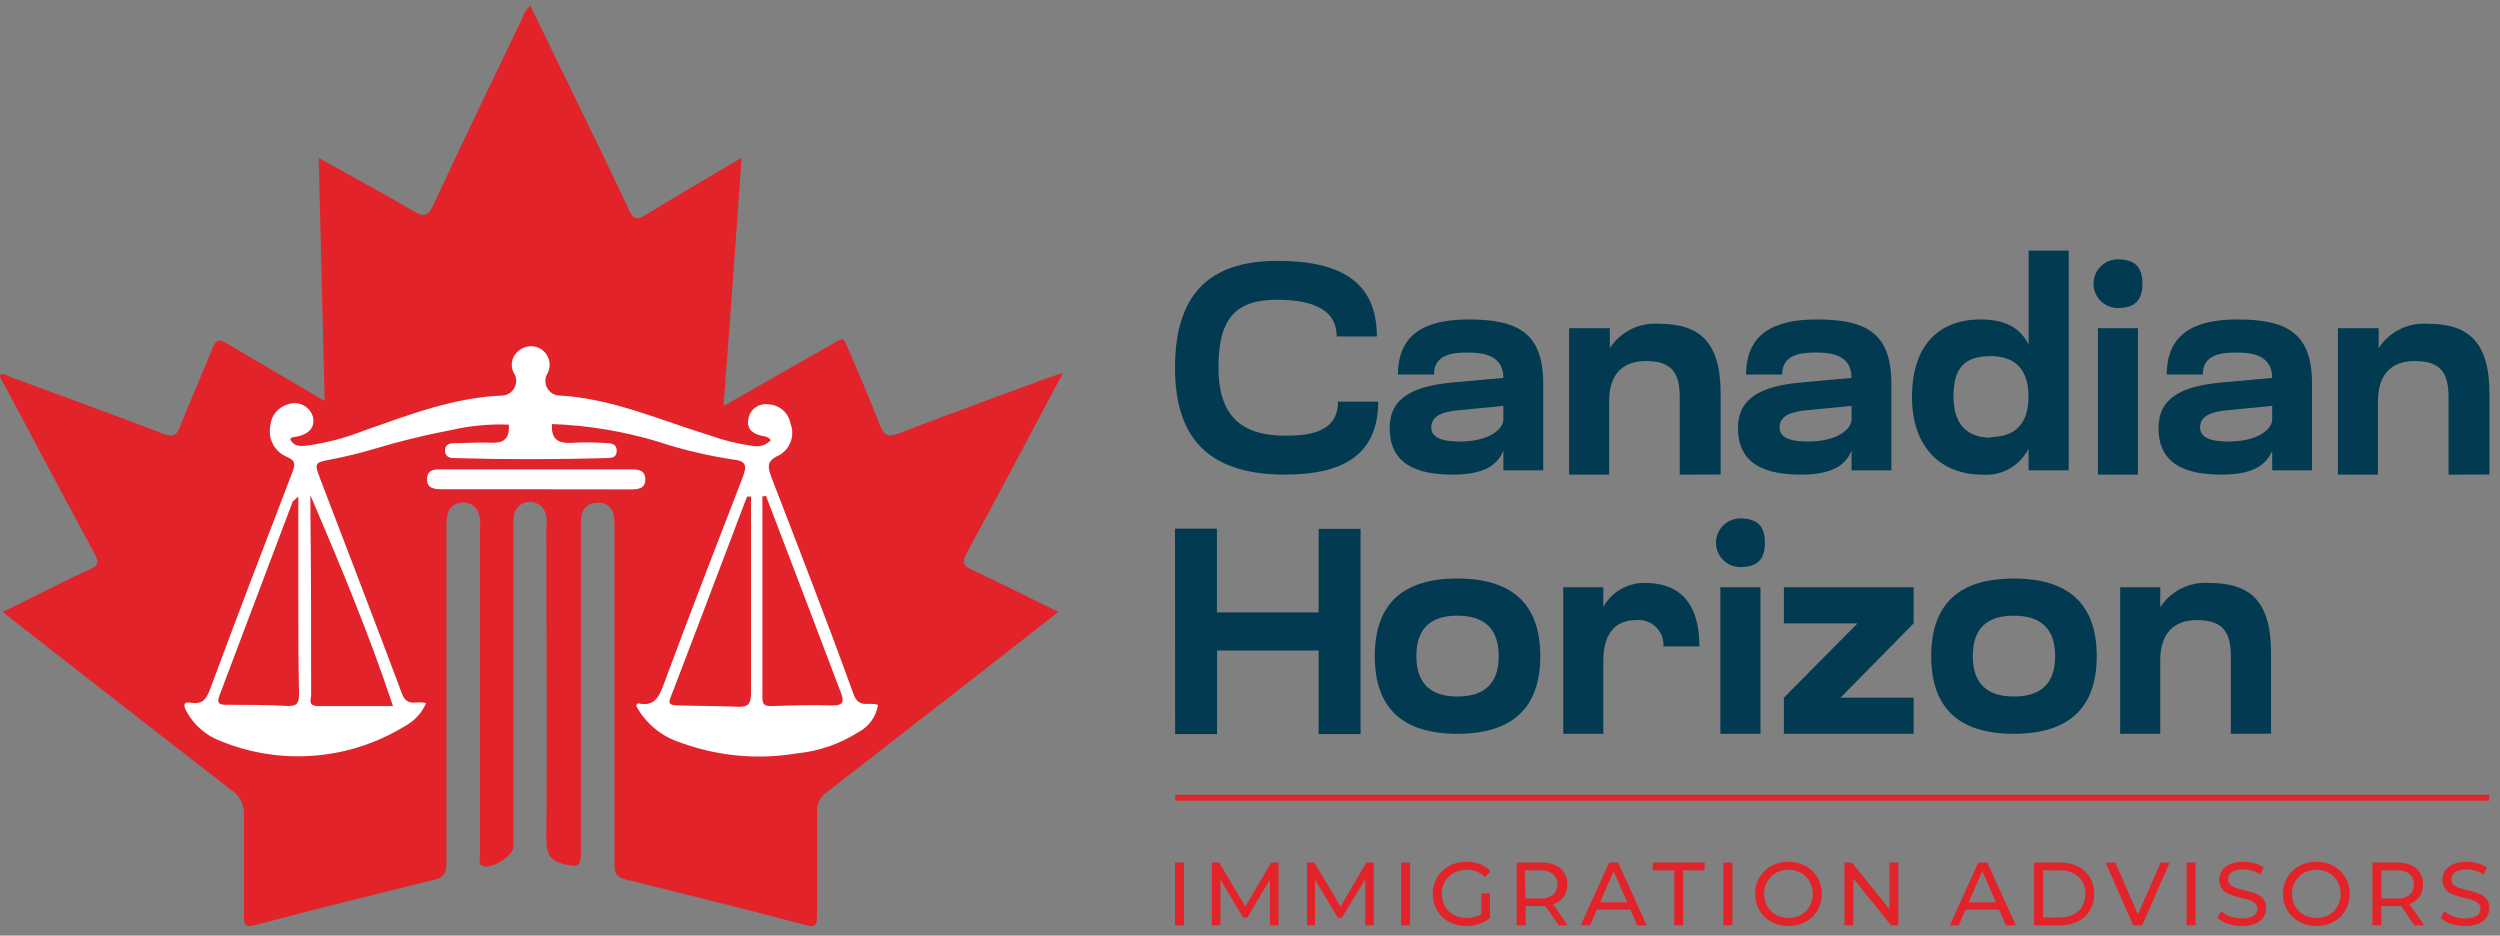 <svg width="163" height="61" viewBox="0 0 163 61" fill="none" xmlns="http://www.w3.org/2000/svg">
<rect x="0" y="0" width="163" height="61" fill="#808080" stroke="none"/>
<g id="Layer_1" clip-path="url(#clip0_36_6894)">
<path id="Vector" d="M69.311 24.299C67.162 28.332 65.134 32.19 63.053 36.018C62.727 36.618 62.727 36.861 63.395 37.165C65.248 38.015 67.063 38.95 69 39.899L64.557 43.377C61.013 46.132 57.468 48.886 53.924 51.641C53.709 51.781 53.536 51.976 53.421 52.206C53.306 52.435 53.254 52.691 53.271 52.947C53.271 55.225 53.271 57.504 53.271 59.722C53.271 60.398 53.096 60.481 52.511 60.306C48.623 59.296 44.727 58.301 40.823 57.352C40.154 57.193 40.063 56.911 40.063 56.289C40.063 49.074 40.063 41.858 40.063 34.651V34.096C40.063 33.337 39.797 32.775 38.977 32.775C38.157 32.775 37.876 33.329 37.876 34.081C37.876 35.972 37.876 37.879 37.876 39.747C37.876 45.063 37.876 50.327 37.876 55.62C37.876 56.38 37.77 56.577 36.934 56.38C35.878 56.16 35.613 55.727 35.62 54.656C35.681 47.881 35.62 41.106 35.62 34.324C35.684 33.955 35.631 33.575 35.468 33.238C35.367 33.064 35.216 32.923 35.035 32.834C34.854 32.745 34.651 32.711 34.45 32.737C34.235 32.745 34.028 32.823 33.862 32.961C33.696 33.098 33.58 33.286 33.532 33.496C33.477 33.833 33.456 34.174 33.471 34.514V55.218C33.471 55.833 31.952 56.737 31.435 56.448C31.169 56.304 31.291 56.008 31.291 55.78C31.291 53.243 31.291 50.699 31.291 48.185V34.392C31.346 34.023 31.291 33.645 31.131 33.306C31.031 33.112 30.87 32.955 30.673 32.859C30.476 32.764 30.253 32.734 30.038 32.775C29.82 32.798 29.616 32.893 29.456 33.044C29.297 33.195 29.192 33.394 29.157 33.61C29.111 33.917 29.096 34.227 29.111 34.537C29.111 41.775 29.111 49.02 29.111 56.258C29.111 56.927 28.952 57.208 28.268 57.375C24.385 58.317 20.516 59.294 16.663 60.306C16.048 60.466 15.904 60.39 15.904 59.722C15.904 57.527 15.904 55.324 15.904 53.129C15.923 52.813 15.858 52.497 15.716 52.214C15.573 51.931 15.357 51.691 15.091 51.519C10.276 47.788 5.466 44.043 0.661 40.286L0.19 39.899L1.861 39.071C3.19 38.418 4.504 37.727 5.863 37.119C6.456 36.853 6.448 36.618 6.167 36.101C4.283 32.623 2.43 29.122 0.57 25.636L-0.038 24.489C0.243 24.268 0.448 24.489 0.653 24.572C3.987 25.795 7.329 27.018 10.656 28.279C11.225 28.491 11.491 28.468 11.734 27.831C12.402 26.107 13.177 24.413 13.861 22.689C14.081 22.134 14.301 22.089 14.802 22.392C16.861 23.631 18.942 24.831 21.167 26.137C21.038 20.82 20.909 15.625 20.78 10.301C22.906 11.486 24.942 12.58 26.931 13.749C27.6 14.137 27.881 14.167 28.253 13.37C30.137 9.299 32.096 5.266 34.04 1.218C34.134 0.89 34.318 0.595 34.572 0.367L37.116 5.593C38.423 8.296 39.744 10.985 41.02 13.704C41.301 14.304 41.537 14.357 42.091 14.015C44.119 12.77 46.177 11.577 48.357 10.279C47.962 15.732 47.597 21.033 47.172 26.479C49.496 25.149 51.729 23.858 53.947 22.613C55.177 21.929 54.873 21.853 55.466 23.129C56.127 24.648 56.772 26.167 57.357 27.686C57.623 28.362 57.866 28.544 58.61 28.256C61.807 27.018 65.035 25.856 68.256 24.663L69.311 24.299Z" fill="#E22329"/>
<path id="Vector_2" d="M35.985 27.648C35.909 28.962 36.745 28.909 37.656 28.856C38.307 28.834 38.958 28.847 39.608 28.894C39.95 28.894 40.238 29.023 40.208 29.425C40.178 29.828 39.912 29.858 39.6 29.866C36.259 29.962 32.917 29.962 29.575 29.866C29.248 29.866 29.013 29.714 29.013 29.38C29.013 29.046 29.241 28.894 29.567 28.894C30.251 28.894 30.927 28.848 31.61 28.856C32.294 28.863 33.281 29.053 33.175 27.686C31.917 27.637 30.658 27.755 29.431 28.036C27.701 28.364 25.989 28.785 24.304 29.296C23.446 29.547 22.573 29.76 21.692 29.934C20.476 30.17 20.469 30.139 20.894 31.264C22.664 35.912 24.464 40.56 26.21 45.23C26.552 46.157 27.221 45.641 27.783 45.846C27.496 46.499 26.995 47.035 26.362 47.365C24.585 48.449 22.579 49.101 20.504 49.268C18.429 49.436 16.344 49.114 14.416 48.329C13.435 47.972 12.623 47.263 12.137 46.339C11.932 45.952 11.985 45.732 12.456 45.815C13.216 45.937 13.451 45.58 13.694 44.942C15.448 40.218 17.248 35.509 19.056 30.808C19.246 30.299 19.307 30.048 18.684 29.775C18.305 29.614 17.993 29.328 17.799 28.964C17.606 28.601 17.543 28.182 17.621 27.777C17.643 27.449 17.767 27.137 17.976 26.882C18.184 26.628 18.466 26.444 18.783 26.357C18.938 26.302 19.102 26.277 19.267 26.285C19.431 26.294 19.593 26.334 19.741 26.405C19.89 26.475 20.024 26.574 20.134 26.697C20.245 26.819 20.33 26.961 20.385 27.117C20.583 27.785 20.21 28.286 19.375 28.461L19.018 28.522C19.018 28.522 18.973 28.567 18.919 28.636C19.2 29.182 19.679 29.091 20.188 29.03C21.41 28.843 22.607 28.52 23.757 28.066C26.704 27.033 29.628 25.901 32.803 25.788C32.955 25.77 33.1 25.716 33.226 25.631C33.353 25.546 33.458 25.432 33.532 25.298C33.606 25.165 33.648 25.015 33.653 24.863C33.658 24.71 33.627 24.559 33.562 24.42C33.395 24.173 33.331 23.869 33.385 23.575C33.439 23.281 33.606 23.02 33.851 22.848C34.076 22.663 34.36 22.565 34.651 22.572C34.942 22.578 35.221 22.689 35.437 22.884C35.653 23.079 35.792 23.346 35.829 23.634C35.865 23.923 35.797 24.216 35.636 24.458C35.578 24.591 35.552 24.735 35.559 24.88C35.565 25.024 35.604 25.165 35.673 25.292C35.741 25.419 35.838 25.529 35.955 25.614C36.072 25.698 36.207 25.755 36.35 25.78C39.843 25.947 43.003 27.382 46.269 28.385C47.142 28.701 48.045 28.925 48.965 29.053C49.191 29.115 49.43 29.116 49.657 29.056C49.883 28.996 50.09 28.877 50.256 28.712C50.112 28.461 49.846 28.453 49.633 28.408C49.026 28.263 48.661 27.929 48.798 27.291C48.85 26.996 49.016 26.733 49.261 26.56C49.505 26.386 49.808 26.316 50.104 26.365C50.449 26.378 50.78 26.509 51.041 26.735C51.302 26.962 51.478 27.27 51.54 27.61C51.689 27.99 51.694 28.411 51.554 28.795C51.414 29.178 51.139 29.497 50.78 29.691C49.907 30.086 50.074 30.512 50.332 31.21C52.132 35.881 53.947 40.544 55.648 45.253C56.005 46.241 56.681 45.732 57.243 45.96C57.185 46.338 57.038 46.697 56.813 47.008C56.589 47.318 56.294 47.571 55.952 47.744C54.747 48.511 53.379 48.982 51.957 49.119C49.407 49.55 46.789 49.307 44.362 48.413C43.121 48.018 42.083 47.154 41.469 46.005C41.537 45.937 41.583 45.853 41.605 45.853C42.623 46.089 42.95 45.496 43.261 44.653C44.947 40.096 46.679 35.63 48.418 31.134C48.707 30.375 48.691 30.041 47.719 29.95C46.067 29.696 44.438 29.304 42.851 28.78C40.62 28.113 38.312 27.732 35.985 27.648Z" fill="white"/>
<path id="Vector_3" d="M34.846 31.901H28.914C28.405 31.901 27.821 31.901 27.843 31.225C27.866 30.549 28.413 30.602 28.892 30.602H41.043C41.537 30.602 42.069 30.603 42.076 31.248C42.084 31.894 41.56 31.909 41.066 31.909L34.846 31.901Z" fill="#FFFCFB"/>
<path id="Vector_4" d="M20.24 32.289C22.154 36.778 24.038 41.266 25.625 46.036C23.886 46.036 22.306 46.036 20.734 46.036C20.043 46.036 20.286 45.565 20.286 45.276C20.286 41.35 20.286 37.423 20.24 33.497V32.289Z" fill="#E2242A"/>
<path id="Vector_5" d="M48.964 32.372V41.448C48.964 42.716 48.964 43.985 48.964 45.245C48.964 45.914 48.744 46.104 48.121 46.081C46.944 46.028 45.774 46.035 44.597 46.005C43.42 45.975 43.534 45.967 43.906 44.995C44.954 42.261 45.997 39.521 47.035 36.777C47.597 35.314 48.154 33.848 48.706 32.38L48.964 32.372Z" fill="#E2242A"/>
<path id="Vector_6" d="M49.944 32.335L52.907 40.105C53.544 41.776 54.167 43.454 54.813 45.125C55.041 45.71 55.033 46.013 54.251 45.991C52.952 45.953 51.653 45.991 50.355 46.036C49.982 46.036 49.709 46.036 49.709 45.52C49.709 41.138 49.709 36.755 49.709 32.365L49.944 32.335Z" fill="#E2232A"/>
<path id="Vector_7" d="M19.451 32.38C19.451 34.712 19.451 36.861 19.451 39.003C19.451 41.145 19.451 43.15 19.497 45.223C19.497 45.792 19.413 46.058 18.737 46.028C17.408 45.952 16.079 45.952 14.75 45.952C14.294 45.952 14.119 45.846 14.302 45.367L19.086 32.699C19.14 32.638 19.223 32.593 19.451 32.38Z" fill="#E2232A"/>
<path id="Vector_8" d="M76.61 23.98C76.61 19.279 78.767 17.008 83.279 17.008C87.426 17.008 89.772 18.383 89.772 21.937H87.152C87.152 19.947 85.132 19.544 83.241 19.544C80.469 19.544 79.443 20.881 79.443 23.957C79.443 27.033 80.856 28.408 83.803 28.408C85.466 28.408 87.236 28.142 87.236 26.19H89.856C89.856 29.744 87.433 30.945 83.78 30.945C78.919 30.945 76.61 28.674 76.61 23.98Z" fill="#023A51"/>
<path id="Vector_9" d="M95.711 22.985C94.769 22.985 93.493 23.076 93.493 24.421H91.147C91.147 21.8 92.901 20.828 95.749 20.828C99.015 20.828 100.618 21.739 100.618 25.028V30.664H98.02V29.38C97.64 30.322 96.759 30.945 94.731 30.945C92.453 30.945 90.607 30.322 90.607 27.907C90.607 25.939 92.126 25.195 94.618 24.945L98.02 24.641C98.02 23.137 96.661 22.985 95.711 22.985ZM95.119 26.745C94.048 26.843 93.319 27.109 93.319 27.876C93.319 28.484 93.911 28.788 95.157 28.788C97.048 28.788 97.944 28.028 98.02 27.413V26.464L95.119 26.745Z" fill="#023A51"/>
<path id="Vector_10" d="M109.519 30.945V25.925C109.519 24.406 109.086 23.54 107.324 23.54C105.759 23.54 104.916 24.436 104.916 26.175V30.945H102.304V21.398H104.962V22.697C105.303 22.171 105.779 21.747 106.34 21.468C106.901 21.189 107.527 21.065 108.152 21.109C110.81 21.109 112.185 22.279 112.185 25.666V30.937L109.519 30.945Z" fill="#023A51"/>
<path id="Vector_11" d="M118.413 22.985C117.478 22.985 116.195 23.076 116.195 24.421H113.848C113.848 21.8 115.602 20.828 118.451 20.828C121.716 20.828 123.319 21.739 123.319 25.028V30.664H120.721V29.38C120.342 30.322 119.461 30.945 117.44 30.945C115.162 30.945 113.316 30.322 113.316 27.907C113.316 25.939 114.835 25.195 117.327 24.945L120.721 24.641C120.721 23.137 119.392 22.985 118.413 22.985ZM117.82 26.745C116.749 26.843 116.028 27.109 116.028 27.876C116.028 28.484 116.62 28.788 117.858 28.788C119.749 28.788 120.646 28.028 120.721 27.413V26.464L117.82 26.745Z" fill="#023A51"/>
<path id="Vector_12" d="M132.258 29.251C131.982 29.807 131.544 30.266 131.001 30.569C130.459 30.871 129.838 31.002 129.22 30.945C126.607 30.945 124.663 29.213 124.663 25.887C124.663 22.56 126.364 20.828 129.152 20.828C130.792 20.828 131.749 21.421 132.266 22.469V16.34H134.878V30.664H132.266L132.258 29.251ZM129.797 28.492C131.438 28.492 132.258 27.573 132.258 25.856C132.258 24.14 131.438 23.221 129.797 23.221C127.959 23.221 127.367 24.117 127.367 25.856C127.367 27.596 128.187 28.537 129.797 28.537V28.492Z" fill="#023A51"/>
<path id="Vector_13" d="M138.083 16.909C139.207 16.909 139.686 17.426 139.686 18.497C139.686 19.567 139.207 20.084 138.083 20.084C137.662 20.084 137.259 19.917 136.961 19.619C136.663 19.321 136.496 18.918 136.496 18.497C136.496 18.076 136.663 17.672 136.961 17.374C137.259 17.076 137.662 16.909 138.083 16.909ZM136.785 21.398H139.397V30.945H136.785V21.398Z" fill="#023A51"/>
<path id="Vector_14" d="M145.838 22.985C144.896 22.985 143.62 23.076 143.62 24.421H141.274C141.274 21.8 143.028 20.828 145.876 20.828C149.142 20.828 150.745 21.739 150.745 25.028V30.664H148.147V29.38C147.767 30.322 146.886 30.945 144.858 30.945C142.58 30.945 140.734 30.322 140.734 27.907C140.734 25.939 142.253 25.195 144.745 24.945L148.147 24.641C148.147 23.137 146.788 22.985 145.838 22.985ZM145.246 26.745C144.175 26.843 143.446 27.109 143.446 27.876C143.446 28.484 144.038 28.788 145.284 28.788C147.175 28.788 148.071 28.028 148.147 27.413V26.464L145.246 26.745Z" fill="#023A51"/>
<path id="Vector_15" d="M159.646 30.945V25.925C159.646 24.406 159.213 23.54 157.451 23.54C155.886 23.54 155.043 24.436 155.043 26.175V30.945H152.431V21.398H155.089V22.697C155.43 22.171 155.906 21.747 156.467 21.468C157.028 21.189 157.654 21.065 158.279 21.109C160.937 21.109 162.312 22.279 162.312 25.666V30.937L159.646 30.945Z" fill="#023A51"/>
<path id="Vector_16" d="M76.61 34.469H79.345V39.929H85.975V34.484H88.709V47.859H85.975V42.413H79.352V47.859H76.618L76.61 34.469Z" fill="#023A51"/>
<path id="Vector_17" d="M95.02 37.72C98.666 37.72 100.428 39.459 100.428 42.778C100.428 46.097 98.666 47.844 95.02 47.844C91.375 47.844 89.636 46.105 89.636 42.778C89.636 39.451 91.375 37.72 95.02 37.72ZM95.02 45.413C96.836 45.413 97.717 44.517 97.717 42.778C97.717 41.039 96.836 40.142 95.02 40.142C93.205 40.142 92.347 41.039 92.347 42.778C92.347 44.517 93.228 45.413 95.02 45.413Z" fill="#023A51"/>
<path id="Vector_18" d="M101.924 47.843V38.289H104.536V39.572C104.806 39.087 105.203 38.684 105.685 38.408C106.167 38.132 106.715 37.994 107.271 38.008C109.504 38.008 110.802 39.307 110.802 42.147H108.455C108.47 41.911 108.433 41.674 108.347 41.453C108.26 41.233 108.126 41.033 107.955 40.87C107.783 40.706 107.578 40.582 107.354 40.507C107.129 40.431 106.891 40.405 106.655 40.431C105.319 40.431 104.536 41.327 104.536 43.066V47.843H101.924Z" fill="#023A51"/>
<path id="Vector_19" d="M113.468 33.801C114.592 33.801 115.071 34.317 115.071 35.388C115.071 36.459 114.592 36.975 113.468 36.975C113.047 36.975 112.643 36.808 112.346 36.511C112.048 36.213 111.881 35.809 111.881 35.388C111.881 34.967 112.048 34.563 112.346 34.266C112.643 33.968 113.047 33.801 113.468 33.801ZM112.169 38.289H114.782V47.844H112.169V38.289Z" fill="#023A51"/>
<path id="Vector_20" d="M116.309 38.289H124.769V40.644L120 45.489H124.769V47.843H116.309V45.489L121.109 40.644H116.309V38.289Z" fill="#023A51"/>
<path id="Vector_21" d="M131.301 37.72C134.946 37.72 136.708 39.459 136.708 42.778C136.708 46.097 134.946 47.844 131.301 47.844C127.655 47.844 125.916 46.105 125.916 42.778C125.916 39.451 127.655 37.72 131.301 37.72ZM131.301 45.413C133.116 45.413 133.997 44.517 133.997 42.778C133.997 41.039 133.116 40.142 131.301 40.142C129.486 40.142 128.627 41.039 128.627 42.778C128.627 44.517 129.508 45.413 131.301 45.413Z" fill="#023A51"/>
<path id="Vector_22" d="M145.451 47.843V42.816C145.451 41.297 145.01 40.431 143.256 40.431C141.691 40.431 140.848 41.327 140.848 43.066V47.843H138.235V38.289H140.848V39.588C141.191 39.064 141.668 38.642 142.228 38.364C142.789 38.087 143.414 37.964 144.038 38.008C146.696 38.008 148.071 39.17 148.071 42.565V47.836L145.451 47.843Z" fill="#023A51"/>
<path id="Vector_23" d="M76.61 60.329V56.235H77.195V60.329H76.61Z" fill="#E22329"/>
<path id="Vector_24" d="M79.01 60.329V56.235H79.488L81.326 59.327H81.068L82.883 56.235H83.362V60.329H82.8V57.116H82.936L81.319 59.828H81.053L79.427 57.116H79.572V60.329H79.01Z" fill="#E22329"/>
<path id="Vector_25" d="M85.215 60.329V56.235H85.701L87.531 59.327H87.273L89.088 56.235H89.567V60.329H89.012V57.116H89.149L87.493 59.828H87.22L85.595 57.116H85.739V60.329H85.215Z" fill="#E22329"/>
<path id="Vector_26" d="M91.352 60.329V56.235H91.936V60.329H91.352Z" fill="#E22329"/>
<path id="Vector_27" d="M95.598 60.375C95.3 60.377 95.004 60.325 94.725 60.223C94.468 60.123 94.233 59.973 94.033 59.782C93.841 59.59 93.686 59.363 93.578 59.114C93.469 58.849 93.415 58.565 93.418 58.279C93.415 57.992 93.47 57.708 93.578 57.443C93.802 56.938 94.217 56.542 94.732 56.342C95.011 56.235 95.307 56.184 95.606 56.19C95.908 56.187 96.209 56.239 96.494 56.342C96.76 56.444 96.997 56.608 97.185 56.82L96.821 57.185C96.666 57.026 96.48 56.902 96.274 56.82C96.07 56.743 95.854 56.705 95.636 56.706C95.412 56.703 95.19 56.744 94.983 56.828C94.786 56.897 94.607 57.009 94.459 57.154C94.311 57.294 94.197 57.466 94.124 57.656C94.041 57.852 93.999 58.065 94.003 58.279C93.999 58.492 94.041 58.705 94.124 58.901C94.199 59.093 94.312 59.266 94.459 59.41C94.608 59.552 94.783 59.663 94.975 59.737C95.184 59.815 95.405 59.853 95.628 59.851C95.842 59.853 96.055 59.819 96.259 59.752C96.465 59.677 96.654 59.561 96.813 59.41L97.147 59.851C96.937 60.028 96.695 60.162 96.433 60.246C96.163 60.331 95.881 60.374 95.598 60.375ZM96.585 59.775V58.256H97.147V59.851L96.585 59.775Z" fill="#E22329"/>
<path id="Vector_28" d="M98.886 60.329V56.236H100.481C100.795 56.225 101.109 56.282 101.4 56.403C101.64 56.505 101.844 56.677 101.984 56.896C102.124 57.125 102.195 57.388 102.19 57.656C102.197 57.924 102.126 58.188 101.984 58.415C101.845 58.635 101.641 58.805 101.4 58.901C101.109 59.025 100.796 59.084 100.481 59.076H99.212L99.471 58.803V60.322L98.886 60.329ZM99.471 58.871L99.212 58.582H100.405C100.708 58.607 101.01 58.52 101.255 58.339C101.347 58.252 101.42 58.146 101.47 58.029C101.52 57.912 101.545 57.787 101.545 57.66C101.545 57.533 101.52 57.407 101.47 57.29C101.42 57.173 101.347 57.068 101.255 56.98C101.008 56.805 100.707 56.722 100.405 56.745H99.151L99.41 56.448L99.471 58.871ZM101.628 60.329L100.579 58.81H101.164L102.212 60.329H101.628Z" fill="#E22329"/>
<path id="Vector_29" d="M103.063 60.329L104.917 56.235H105.501L107.362 60.329H106.747L105.091 56.532H105.327L103.671 60.329H103.063ZM103.823 59.304L103.982 58.833H106.261L106.436 59.304H103.823Z" fill="#E22329"/>
<path id="Vector_30" d="M109.162 60.329V56.744H107.757V56.235H111.144V56.744H109.739V60.329H109.162Z" fill="#E22329"/>
<path id="Vector_31" d="M112.367 60.329V56.235H112.952V60.329H112.367Z" fill="#E22329"/>
<path id="Vector_32" d="M116.613 60.375C116.314 60.377 116.018 60.323 115.739 60.215C115.482 60.115 115.247 59.965 115.048 59.775C114.857 59.584 114.703 59.36 114.592 59.114C114.484 58.849 114.43 58.565 114.433 58.278C114.43 57.995 114.484 57.713 114.592 57.451C114.813 56.944 115.225 56.545 115.739 56.342C116.019 56.239 116.315 56.188 116.613 56.19C116.906 56.185 117.197 56.236 117.471 56.342C117.728 56.442 117.962 56.592 118.162 56.782C118.357 56.969 118.512 57.194 118.618 57.443C118.728 57.708 118.785 57.992 118.785 58.278C118.786 58.565 118.729 58.849 118.618 59.114C118.514 59.366 118.359 59.594 118.162 59.782C117.962 59.973 117.728 60.122 117.471 60.223C117.196 60.325 116.905 60.377 116.613 60.375ZM116.613 59.851C116.828 59.852 117.042 59.814 117.243 59.737C117.429 59.661 117.599 59.55 117.744 59.41C117.886 59.266 117.999 59.095 118.078 58.909C118.24 58.507 118.24 58.058 118.078 57.656C117.999 57.469 117.886 57.299 117.744 57.154C117.601 57.012 117.431 56.901 117.243 56.828C117.043 56.745 116.829 56.703 116.613 56.706C116.394 56.703 116.177 56.745 115.975 56.828C115.787 56.901 115.616 57.012 115.473 57.154C115.329 57.299 115.213 57.469 115.131 57.656C114.979 58.059 114.979 58.505 115.131 58.909C115.213 59.096 115.329 59.266 115.473 59.41C115.618 59.55 115.788 59.661 115.975 59.737C116.178 59.814 116.395 59.852 116.613 59.851Z" fill="#E22329"/>
<path id="Vector_33" d="M120.258 60.329V56.235H120.744L123.448 59.6H123.189V56.235H123.774V60.329H123.296L120.584 56.965H120.835V60.329H120.258Z" fill="#E22329"/>
<path id="Vector_34" d="M127.132 60.329L128.985 56.235H129.57L131.431 60.329H130.785L129.129 56.532H129.357L127.709 60.329H127.132ZM127.891 59.304L128.051 58.833H130.329L130.504 59.304H127.891Z" fill="#E22329"/>
<path id="Vector_35" d="M132.623 60.33V56.236H134.347C134.747 56.227 135.143 56.316 135.502 56.494C135.818 56.655 136.081 56.902 136.261 57.208C136.453 57.532 136.55 57.903 136.542 58.279C136.552 58.656 136.455 59.027 136.261 59.35C136.082 59.658 135.818 59.908 135.502 60.072C135.143 60.25 134.747 60.339 134.347 60.33H132.623ZM133.208 59.821H134.309C134.614 59.827 134.917 59.76 135.19 59.623C135.431 59.504 135.632 59.317 135.767 59.084C135.902 58.837 135.972 58.56 135.972 58.279C135.972 57.998 135.902 57.721 135.767 57.474C135.63 57.243 135.43 57.056 135.19 56.935C134.916 56.801 134.614 56.736 134.309 56.745H133.208V59.821Z" fill="#E22329"/>
<path id="Vector_36" d="M139.086 60.329L137.286 56.235H137.917L139.572 60.033H139.208L140.879 56.235H141.463L139.671 60.329H139.086Z" fill="#E22329"/>
<path id="Vector_37" d="M142.564 60.329V56.235H143.149V60.329H142.564Z" fill="#E22329"/>
<path id="Vector_38" d="M146.157 60.375C145.853 60.377 145.55 60.328 145.261 60.23C145.014 60.157 144.785 60.03 144.593 59.858L144.805 59.403C144.984 59.551 145.187 59.666 145.405 59.744C145.648 59.836 145.906 59.882 146.165 59.881C146.363 59.886 146.561 59.858 146.75 59.797C146.878 59.754 146.992 59.675 147.076 59.569C147.146 59.475 147.184 59.361 147.183 59.243C147.185 59.18 147.174 59.117 147.149 59.059C147.124 59.002 147.086 58.95 147.038 58.909C146.937 58.811 146.815 58.739 146.681 58.696C146.525 58.64 146.365 58.594 146.203 58.559L145.671 58.423C145.504 58.371 145.341 58.305 145.185 58.225C145.044 58.143 144.925 58.028 144.836 57.891C144.739 57.731 144.691 57.546 144.699 57.359C144.696 57.152 144.754 56.949 144.866 56.775C144.993 56.586 145.173 56.438 145.383 56.349C145.661 56.233 145.962 56.179 146.264 56.19C146.505 56.19 146.744 56.22 146.978 56.281C147.193 56.337 147.398 56.427 147.585 56.547L147.388 57.018C147.218 56.903 147.031 56.816 146.833 56.759C146.647 56.712 146.456 56.687 146.264 56.684C146.072 56.677 145.881 56.708 145.702 56.775C145.572 56.816 145.459 56.895 145.375 57.002C145.306 57.1 145.269 57.217 145.269 57.337C145.267 57.401 145.279 57.464 145.304 57.523C145.329 57.582 145.366 57.635 145.413 57.678C145.517 57.771 145.638 57.841 145.77 57.883C145.926 57.94 146.086 57.986 146.248 58.02L146.78 58.157C146.948 58.208 147.111 58.274 147.266 58.354C147.408 58.432 147.528 58.544 147.616 58.681C147.712 58.841 147.76 59.026 147.752 59.213C147.753 59.417 147.695 59.617 147.585 59.79C147.455 59.979 147.273 60.127 147.061 60.215C146.775 60.332 146.466 60.386 146.157 60.375Z" fill="#E22329"/>
<path id="Vector_39" d="M151.033 60.375C150.735 60.377 150.439 60.323 150.16 60.215C149.903 60.115 149.668 59.965 149.469 59.775C149.273 59.588 149.118 59.363 149.013 59.114C148.905 58.849 148.851 58.565 148.854 58.278C148.851 57.995 148.905 57.713 149.013 57.451C149.116 57.2 149.272 56.975 149.469 56.79C149.668 56.597 149.903 56.445 150.16 56.342C150.44 56.239 150.735 56.188 151.033 56.19C151.327 56.185 151.618 56.236 151.892 56.342C152.149 56.442 152.383 56.592 152.583 56.782C152.778 56.969 152.933 57.194 153.038 57.443C153.147 57.708 153.201 57.992 153.198 58.278C153.202 58.565 153.147 58.849 153.038 59.114C152.935 59.366 152.78 59.594 152.583 59.782C152.383 59.973 152.149 60.122 151.892 60.223C151.617 60.325 151.326 60.377 151.033 60.375ZM151.033 59.851C151.249 59.852 151.463 59.814 151.664 59.737C151.85 59.661 152.02 59.55 152.165 59.41C152.307 59.266 152.42 59.095 152.499 58.909C152.651 58.505 152.651 58.059 152.499 57.656C152.42 57.469 152.307 57.299 152.165 57.154C152.022 57.012 151.852 56.901 151.664 56.828C151.256 56.666 150.803 56.666 150.395 56.828C150.208 56.901 150.037 57.012 149.894 57.154C149.75 57.299 149.634 57.469 149.552 57.656C149.4 58.059 149.4 58.505 149.552 58.909C149.634 59.096 149.75 59.266 149.894 59.41C150.039 59.55 150.209 59.661 150.395 59.737C150.599 59.814 150.815 59.853 151.033 59.851Z" fill="#E22329"/>
<path id="Vector_40" d="M154.679 60.329V56.236H156.281C156.593 56.226 156.904 56.283 157.193 56.403C157.433 56.505 157.636 56.677 157.777 56.896C157.917 57.125 157.988 57.388 157.982 57.656C157.99 57.923 157.919 58.188 157.777 58.415C157.638 58.635 157.434 58.805 157.193 58.901C156.905 59.024 156.594 59.083 156.281 59.076H155.005L155.263 58.803V60.322L154.679 60.329ZM155.263 58.871L155.005 58.582H156.258C156.562 58.607 156.864 58.521 157.109 58.339C157.201 58.251 157.274 58.146 157.323 58.029C157.373 57.912 157.399 57.786 157.399 57.66C157.399 57.532 157.373 57.407 157.323 57.29C157.274 57.173 157.201 57.068 157.109 56.98C156.862 56.804 156.561 56.721 156.258 56.744H155.005L155.263 56.448V58.871ZM157.42 60.329L156.38 58.81H157.003L158.058 60.329H157.42Z" fill="#E22329"/>
<path id="Vector_41" d="M160.709 60.375C160.404 60.377 160.101 60.328 159.813 60.23C159.565 60.157 159.337 60.03 159.145 59.858L159.357 59.403C159.536 59.551 159.739 59.666 159.957 59.744C160.2 59.836 160.457 59.882 160.717 59.881C160.915 59.886 161.113 59.858 161.301 59.797C161.43 59.754 161.543 59.675 161.628 59.569C161.695 59.474 161.73 59.36 161.727 59.243C161.731 59.181 161.721 59.118 161.697 59.06C161.674 59.002 161.637 58.95 161.59 58.909C161.489 58.811 161.367 58.739 161.233 58.696C161.077 58.64 160.917 58.594 160.755 58.559L160.223 58.423C160.056 58.371 159.893 58.305 159.737 58.225C159.595 58.145 159.474 58.03 159.388 57.891C159.291 57.731 159.243 57.546 159.251 57.359C159.247 57.152 159.306 56.949 159.418 56.775C159.545 56.586 159.724 56.438 159.934 56.349C160.213 56.233 160.514 56.179 160.815 56.19C161.056 56.19 161.296 56.22 161.529 56.281C161.745 56.337 161.95 56.427 162.137 56.547L161.939 57.018C161.769 56.903 161.582 56.816 161.385 56.759C161.199 56.712 161.008 56.687 160.815 56.684C160.624 56.677 160.433 56.708 160.253 56.775C160.124 56.816 160.01 56.895 159.927 57.002C159.858 57.1 159.821 57.217 159.82 57.337C159.819 57.401 159.831 57.464 159.856 57.523C159.88 57.582 159.918 57.635 159.965 57.678C160.068 57.771 160.19 57.841 160.322 57.883C160.478 57.94 160.638 57.986 160.8 58.02L161.332 58.157C161.499 58.209 161.662 58.275 161.818 58.354C161.958 58.434 162.078 58.546 162.167 58.681C162.264 58.841 162.312 59.026 162.304 59.213C162.305 59.417 162.247 59.617 162.137 59.79C162.007 59.979 161.825 60.127 161.613 60.215C161.326 60.332 161.018 60.386 160.709 60.375Z" fill="#E22329"/>
<path id="Vector_42" d="M162.304 51.823H76.618V52.203H162.304V51.823Z" fill="#E22329"/>
</g>
<defs>
<clipPath id="clip0_36_6894">
<rect width="162.296" height="60" fill="white" transform="translate(0 0.375)"/>
</clipPath>
</defs>
</svg>
